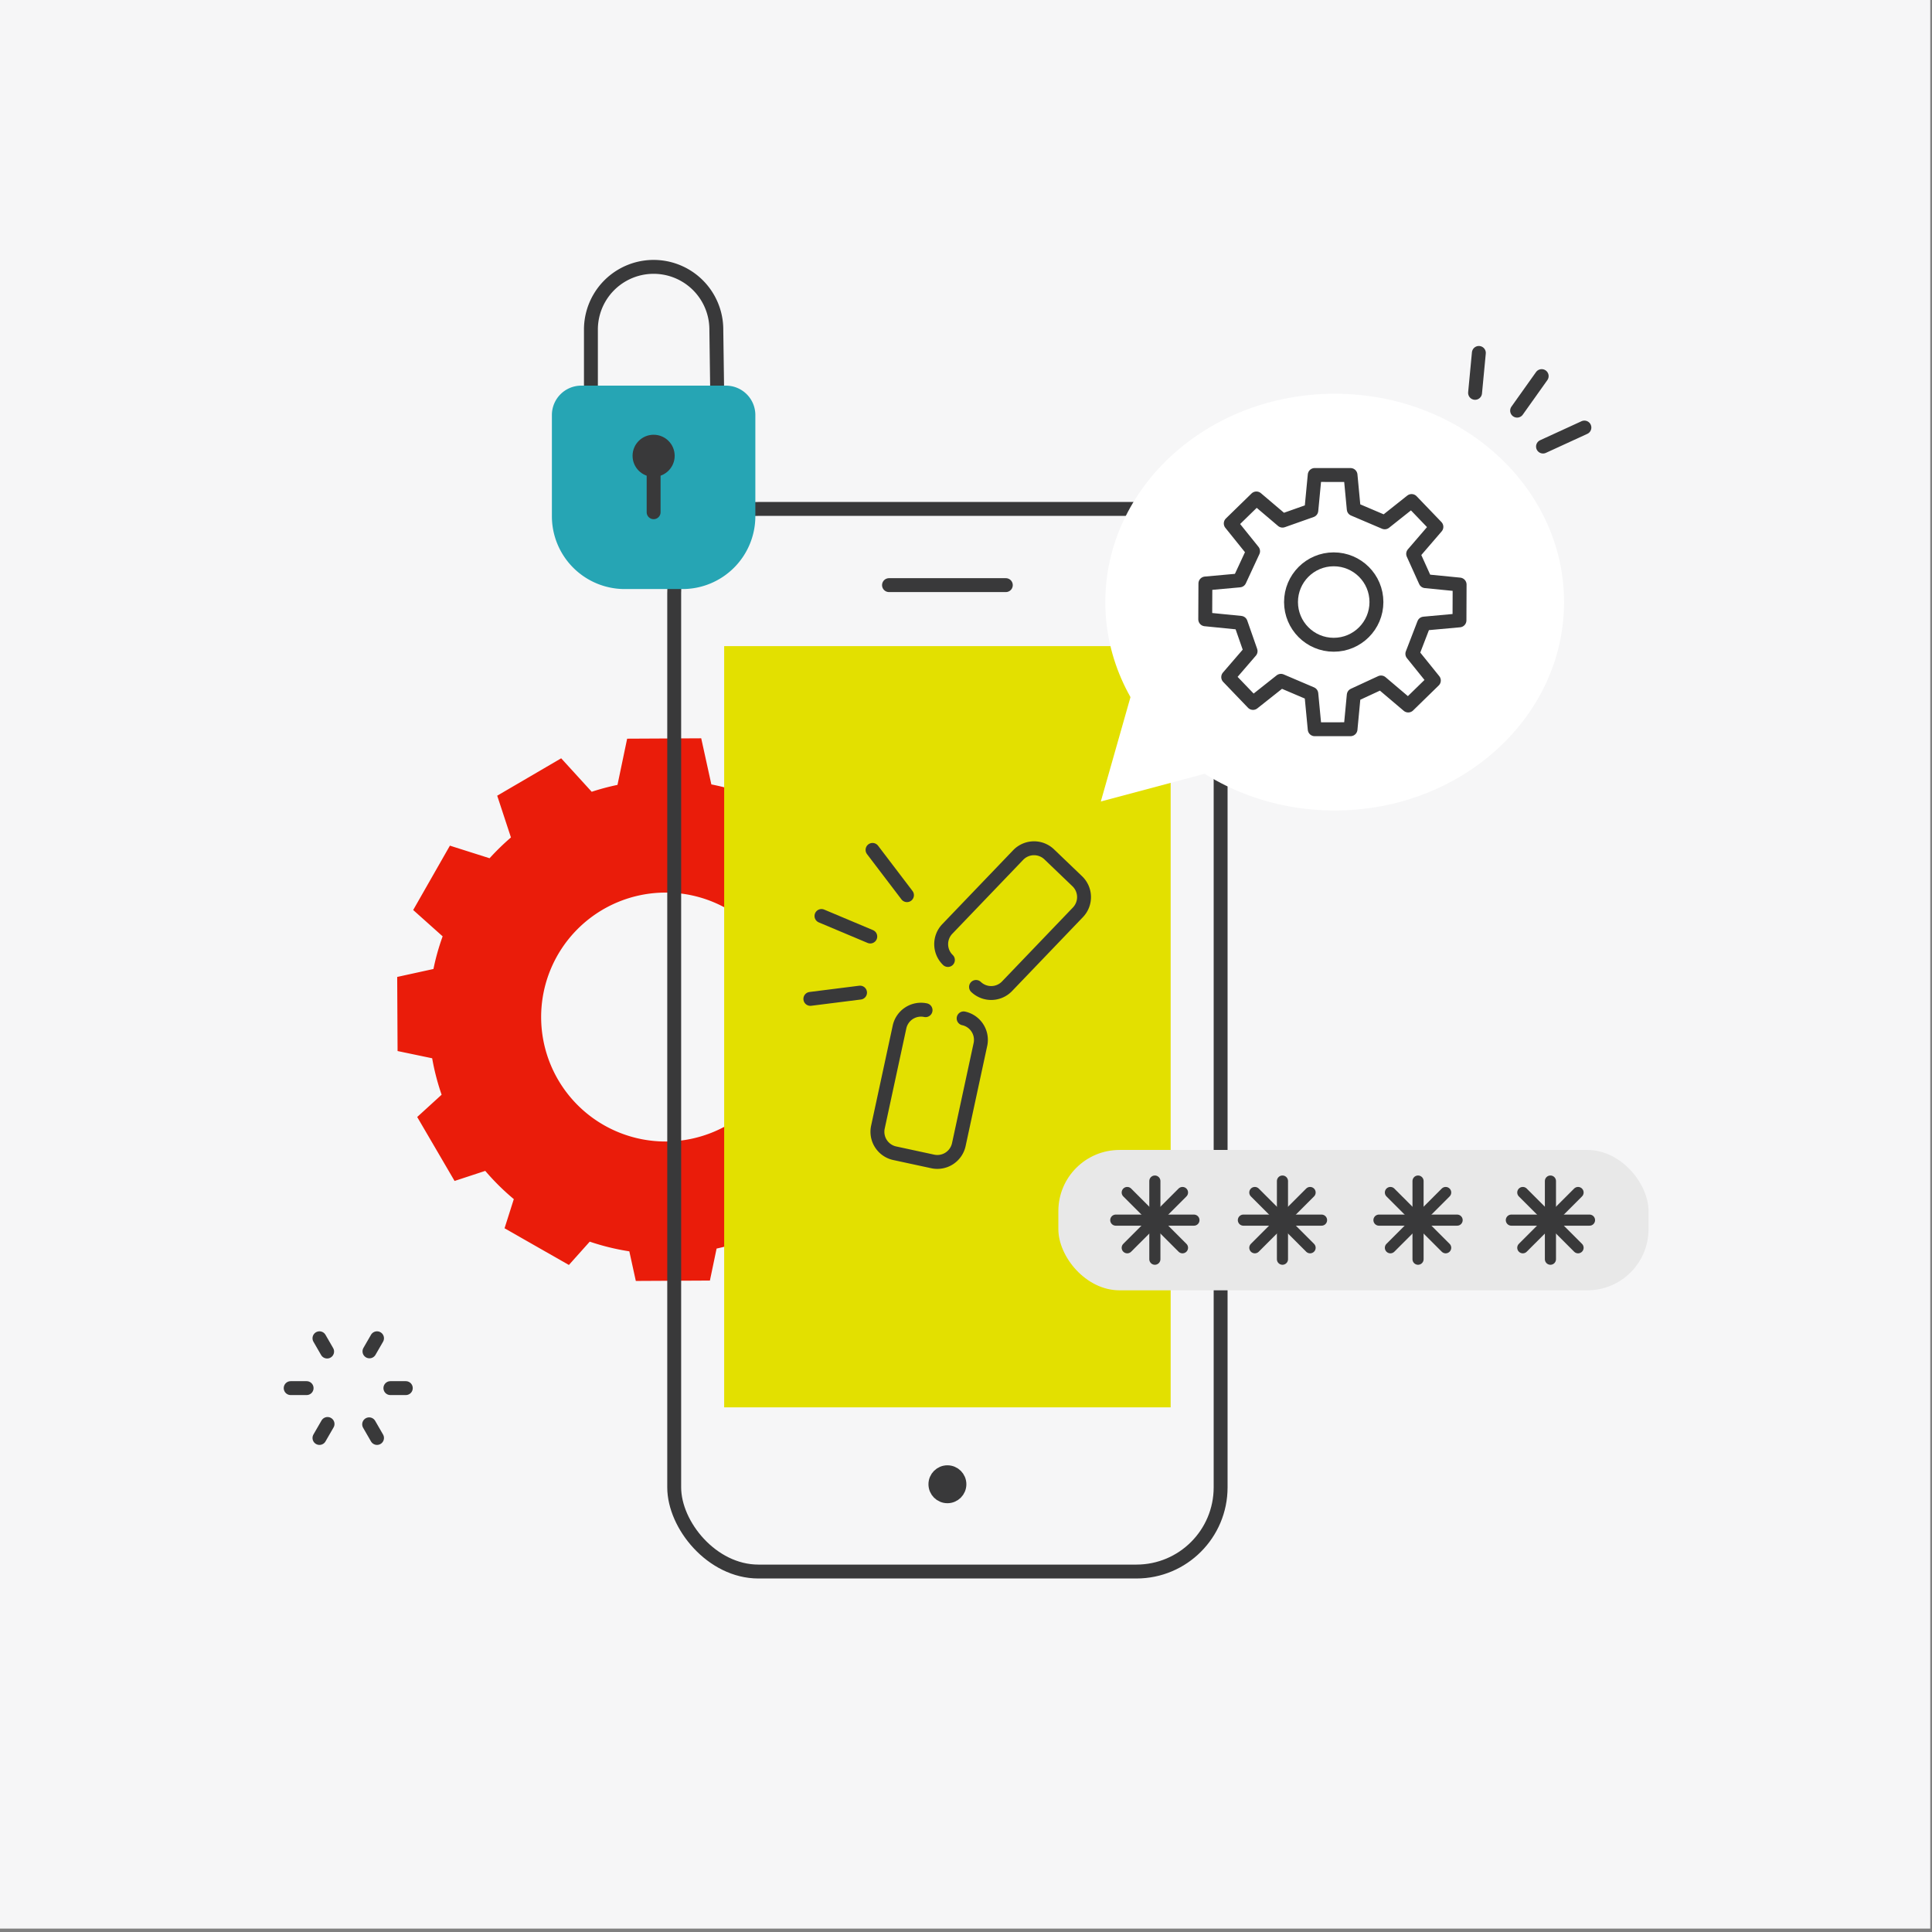 <svg id="Layer_1" data-name="Layer 1" xmlns="http://www.w3.org/2000/svg" viewBox="0 0 1390 1390">
  <rect x="0" y="0" width="1390" height="1390" fill="#808080" stroke="none"/>
  <rect x="-0.25" y="-1.454" width="1389" height="1389" fill="#f6f6f7"/>
  <path d="M676.188,749.91l-.259-53.31-31.67-6.607a165.649,165.649,0,0,0-6.083-19.273L661.8,649.169,634.91,603.136,602.142,613.9a171.144,171.144,0,0,0-13.411-12.6l10.224-32.209-46.29-26.428-23.333,26.1a170.363,170.363,0,0,0-17.54-4.406L504.5,531.178l-53.292.273L444.258,564.7a169.114,169.114,0,0,0-18.545,4.946l-21.968-24.077-46.021,26.9,9.883,30.044a173.827,173.827,0,0,0-15.368,14.962l-28.551-9.06-26.419,46.3,21.195,18.95a166.678,166.678,0,0,0-6.614,23.486l-26.085,5.722.273,53.311,24.89,5.2a168.344,168.344,0,0,0,6.8,26.217l-17.569,16.033,26.886,46.022,22.082-7.255a170.8,170.8,0,0,0,20.539,20.319L363,883.692l46.294,26.4,15-16.771a169.686,169.686,0,0,0,28.481,6.969l4.674,21.3,53.3-.273,4.812-23.017a168.838,168.838,0,0,0,26.921-8.315L558.2,907.216l46.03-26.885-8.135-24.756a169.453,169.453,0,0,0,17.344-19.089l24.83,7.883,26.418-46.3-21.8-19.5a166.333,166.333,0,0,0,4.806-22.4ZM568.423,731.281a89.546,89.546,0,1,1-90-89.1A89.528,89.528,0,0,1,568.423,731.281Z" fill="#ea1c0a"/>
  <rect x="521.015" y="464.863" width="321.227" height="547.673" fill="#e3e000"/>
  <rect x="485.063" y="366.156" width="393.129" height="764.506" rx="60.557" stroke-width="10" stroke="#39393a" stroke-linecap="round" stroke-linejoin="round" fill="none"/>
  <circle cx="681.628" cy="1067.864" r="8.638" fill="#39393a" stroke="#39393a" stroke-linecap="round" stroke-linejoin="round" stroke-width="10"/>
  <line x1="639.607" y1="420.975" x2="723.649" y2="420.975" fill="none" stroke="#39393a" stroke-linecap="round" stroke-linejoin="round" stroke-width="10"/>
  <g>
    <ellipse cx="960.247" cy="433.2" rx="165.016" ry="149.917" fill="#fff"/>
    <polygon points="817.27 487.713 791.995 576.645 874.306 554.663 883.671 488.205 817.27 487.713" fill="#fff"/>
  </g>
  <path d="M693.3,732.69a15.805,15.805,0,0,1,12.082,18.728l-15.557,72.121A15.806,15.806,0,0,1,671.1,835.621l-27.4-5.911a15.807,15.807,0,0,1-12.083-18.728l15.558-72.121a15.8,15.8,0,0,1,18.728-12.082" fill="none" stroke="#39393a" stroke-linecap="round" stroke-linejoin="round" stroke-width="10"/>
  <path d="M681.979,690.67a15.8,15.8,0,0,1-.47-22.282l51.056-53.261a15.806,15.806,0,0,1,22.282-.471l20.239,19.4a15.8,15.8,0,0,1,.47,22.282L724.5,709.6a15.806,15.806,0,0,1-22.282.471" fill="none" stroke="#39393a" stroke-linecap="round" stroke-linejoin="round" stroke-width="10"/>
  <g>
    <line x1="627.751" y1="611.469" x2="652.532" y2="644.038" fill="none" stroke="#39393a" stroke-linecap="round" stroke-linejoin="round" stroke-width="10"/>
    <line x1="591.019" y1="659.018" x2="626.132" y2="673.789" fill="none" stroke="#39393a" stroke-linecap="round" stroke-linejoin="round" stroke-width="10"/>
    <line x1="583.02" y1="718.655" x2="618.767" y2="714.149" fill="none" stroke="#39393a" stroke-linecap="round" stroke-linejoin="round" stroke-width="10"/>
  </g>
  <g>
    <line x1="1139.915" y1="307.604" x2="1110.136" y2="321.274" fill="none" stroke="#39393a" stroke-linecap="round" stroke-linejoin="round" stroke-width="10"/>
    <line x1="1109.183" y1="270.592" x2="1091.504" y2="295.446" fill="none" stroke="#39393a" stroke-linecap="round" stroke-linejoin="round" stroke-width="10"/>
    <line x1="1063.984" y1="253.918" x2="1061.257" y2="282.636" fill="none" stroke="#39393a" stroke-linecap="round" stroke-linejoin="round" stroke-width="10"/>
  </g>
  <g>
    <path d="M425.144,277.455V237.112a45.112,45.112,0,0,1,90.224,0l.556,40.415" fill="none" stroke="#39393a" stroke-linecap="round" stroke-linejoin="round" stroke-width="10"/>
    <path d="M418.216,277.455H522.3A21.149,21.149,0,0,1,543.445,298.6v72.777A52.414,52.414,0,0,1,491.031,423.8h-41.55a52.414,52.414,0,0,1-52.414-52.414V298.6a21.149,21.149,0,0,1,21.149-21.149Z" fill="#26a5b4"/>
    <circle cx="470.256" cy="327.932" r="10.15" fill="#39393a" stroke="#39393a" stroke-linecap="round" stroke-linejoin="round" stroke-width="10"/>
    <line x1="470.256" y1="327.932" x2="470.256" y2="368.533" fill="#39393a" stroke="#39393a" stroke-linecap="round" stroke-linejoin="round" stroke-width="10"/>
  </g>
  <g>
    <circle cx="959.562" cy="433.147" r="30.728" fill="none" stroke="#39393a" stroke-linecap="round" stroke-linejoin="round" stroke-width="10"/>
    <polygon points="891.797 417.582 867.233 419.801 867.118 445.564 892.629 448.105 899.753 468.469 883.649 487.151 901.488 505.739 921.583 489.818 943.45 499.14 945.885 524.661 971.648 524.654 973.97 500.1 993.603 491.009 1013.161 507.586 1031.605 489.597 1016.128 470.394 1024.507 448.657 1050.039 446.33 1050.14 420.567 1025.595 418.142 1016.71 398.478 1033.433 379.045 1015.584 360.467 996.265 375.799 973.97 366.3 971.648 341.746 945.885 341.739 943.45 367.26 922.733 374.582 903.931 358.62 885.478 376.598 901.549 396.573 891.797 417.582" fill="none" stroke="#39393a" stroke-linecap="round" stroke-linejoin="round" stroke-width="10"/>
  </g>
  <g>
    <rect x="761.449" y="827.346" width="424.602" height="100.986" rx="44" fill="#e8e8e8"/>
    <g>
      <line x1="922.683" y1="849.724" x2="922.683" y2="905.955" fill="none" stroke="#39393a" stroke-linecap="round" stroke-linejoin="round" stroke-width="8"/>
      <line x1="894.567" y1="877.84" x2="950.799" y2="877.84" fill="none" stroke="#39393a" stroke-linecap="round" stroke-linejoin="round" stroke-width="8"/>
      <line x1="902.802" y1="857.959" x2="942.564" y2="897.72" fill="none" stroke="#39393a" stroke-linecap="round" stroke-linejoin="round" stroke-width="8"/>
      <line x1="942.564" y1="857.959" x2="902.802" y2="897.72" fill="none" stroke="#39393a" stroke-linecap="round" stroke-linejoin="round" stroke-width="8"/>
    </g>
    <g>
      <line x1="830.877" y1="849.724" x2="830.877" y2="905.955" fill="none" stroke="#39393a" stroke-linecap="round" stroke-linejoin="round" stroke-width="8"/>
      <line x1="802.762" y1="877.84" x2="858.993" y2="877.84" fill="none" stroke="#39393a" stroke-linecap="round" stroke-linejoin="round" stroke-width="8"/>
      <line x1="810.997" y1="857.959" x2="850.758" y2="897.72" fill="none" stroke="#39393a" stroke-linecap="round" stroke-linejoin="round" stroke-width="8"/>
      <line x1="850.758" y1="857.959" x2="810.997" y2="897.72" fill="none" stroke="#39393a" stroke-linecap="round" stroke-linejoin="round" stroke-width="8"/>
    </g>
    <g>
      <line x1="1020.227" y1="849.724" x2="1020.227" y2="905.955" fill="none" stroke="#39393a" stroke-linecap="round" stroke-linejoin="round" stroke-width="8"/>
      <line x1="992.111" y1="877.84" x2="1048.342" y2="877.84" fill="none" stroke="#39393a" stroke-linecap="round" stroke-linejoin="round" stroke-width="8"/>
      <line x1="1000.346" y1="857.959" x2="1040.107" y2="897.72" fill="none" stroke="#39393a" stroke-linecap="round" stroke-linejoin="round" stroke-width="8"/>
      <line x1="1040.107" y1="857.959" x2="1000.346" y2="897.72" fill="none" stroke="#39393a" stroke-linecap="round" stroke-linejoin="round" stroke-width="8"/>
    </g>
    <g>
      <line x1="1115.475" y1="849.724" x2="1115.475" y2="905.955" fill="none" stroke="#39393a" stroke-linecap="round" stroke-linejoin="round" stroke-width="8"/>
      <line x1="1087.36" y1="877.84" x2="1143.591" y2="877.84" fill="none" stroke="#39393a" stroke-linecap="round" stroke-linejoin="round" stroke-width="8"/>
      <line x1="1095.595" y1="857.959" x2="1135.356" y2="897.72" fill="none" stroke="#39393a" stroke-linecap="round" stroke-linejoin="round" stroke-width="8"/>
      <line x1="1135.356" y1="857.959" x2="1095.595" y2="897.72" fill="none" stroke="#39393a" stroke-linecap="round" stroke-linejoin="round" stroke-width="8"/>
    </g>
  </g>
  <g>
    <line x1="235.354" y1="972.382" x2="229.842" y2="962.834" fill="none" stroke="#39393a" stroke-linecap="round" stroke-linejoin="round" stroke-width="10"/>
    <polyline points="271.253 962.834 268.036 968.405 265.817 972.248" fill="none" stroke="#39393a" stroke-linecap="round" stroke-linejoin="round" stroke-width="10"/>
    <polyline points="291.958 998.697 282.899 998.697 280.872 998.697" fill="none" stroke="#39393a" stroke-linecap="round" stroke-linejoin="round" stroke-width="10"/>
    <polyline points="271.253 1034.559 265.866 1025.23 265.587 1024.747" fill="none" stroke="#39393a" stroke-linecap="round" stroke-linejoin="round" stroke-width="10"/>
    <polyline points="229.842 1034.559 230.662 1033.14 235.652 1024.496" fill="none" stroke="#39393a" stroke-linecap="round" stroke-linejoin="round" stroke-width="10"/>
    <polyline points="220.591 998.697 215.456 998.697 209.137 998.697" fill="none" stroke="#39393a" stroke-linecap="round" stroke-linejoin="round" stroke-width="10"/>
  </g>
</svg>
